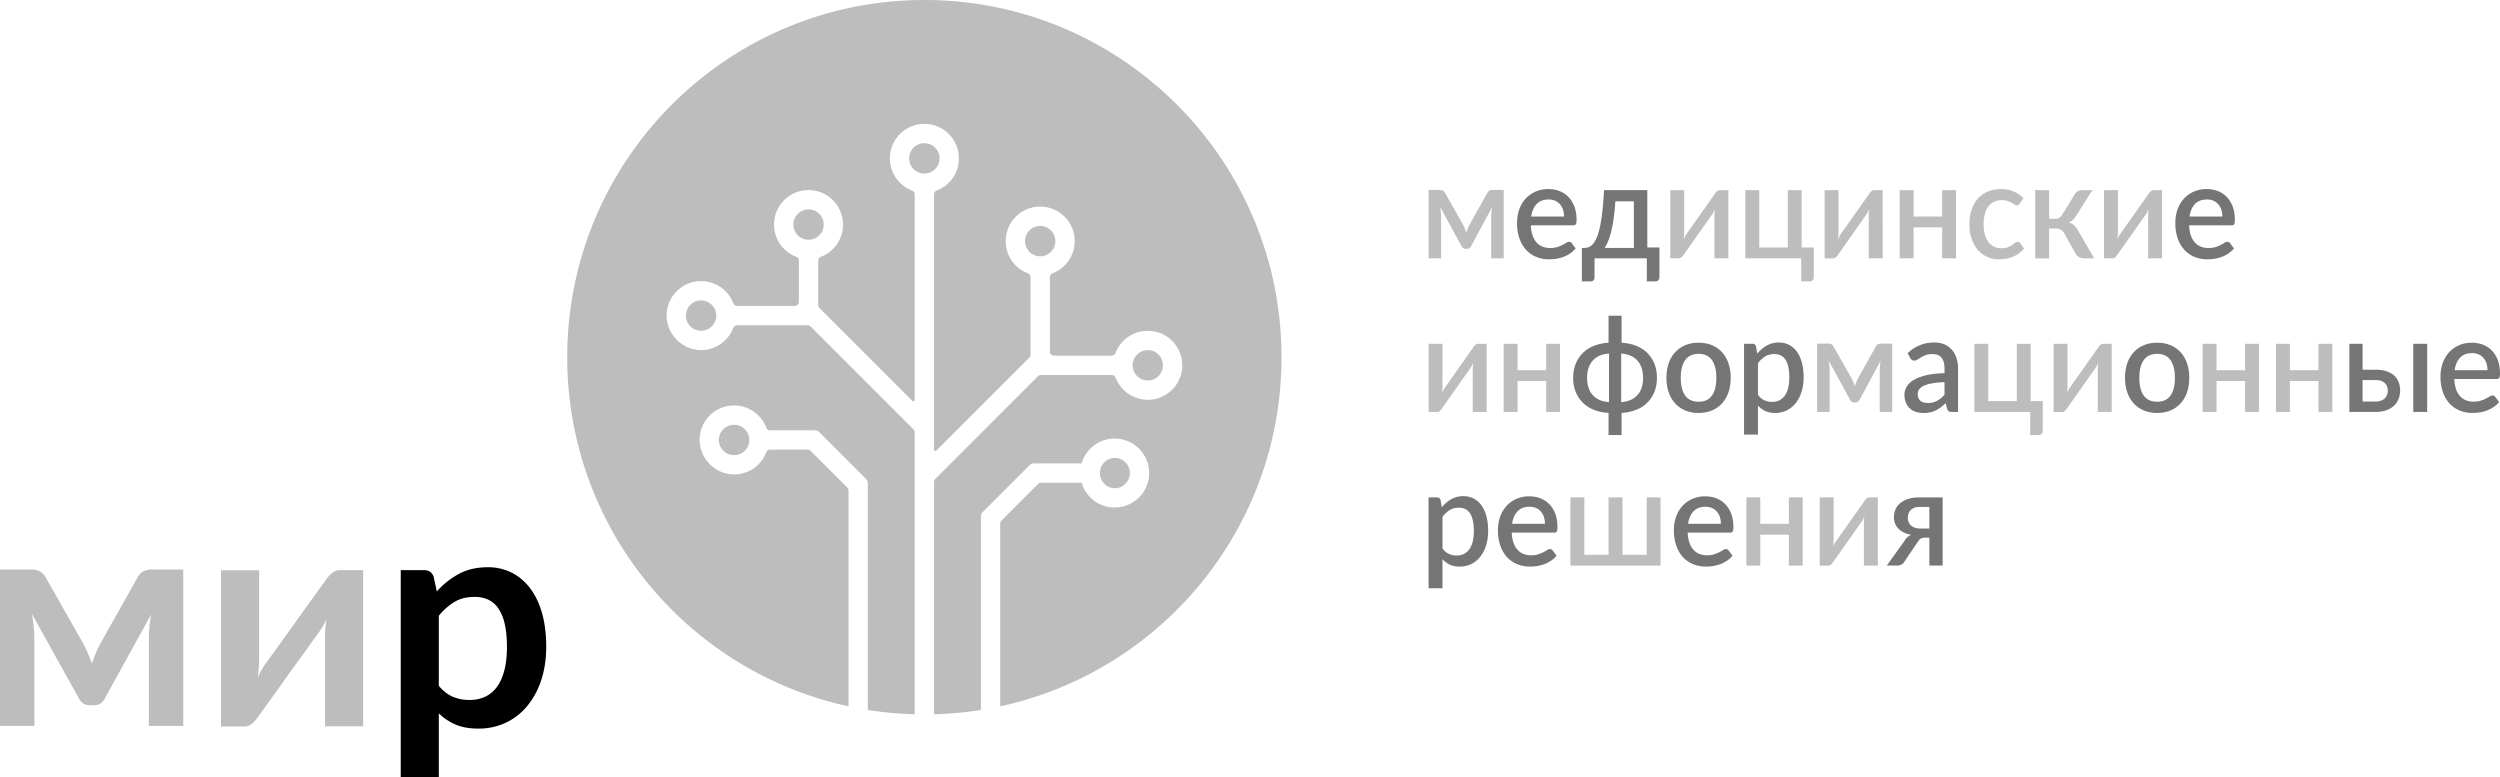 <svg width="119" height="37" xmlns="http://www.w3.org/2000/svg"><path d="M8.722 34.556v-7.45H7.226a.953.953 0 0 0-.374.077c-.122.05-.227.158-.315.322l-1.761 3.13a4.12 4.12 0 0 0-.216.457 13.84 13.84 0 0 0-.188.493 9.515 9.515 0 0 0-.19-.49 5.36 5.36 0 0 0-.22-.46l-1.776-3.13a.653.653 0 0 0-.312-.319.956.956 0 0 0-.378-.08H0v7.45h1.636V30.41a7.06 7.06 0 0 0-.117-1.188l2.245 4.036a.539.539 0 0 0 .513.311h.19a.54.54 0 0 0 .515-.311l2.215-4.015a4.49 4.49 0 0 0-.085.594 7.212 7.212 0 0 0-.025.573v4.145h1.635zm8.563.016v-7.434h-1.1a.577.577 0 0 0-.382.142 1.353 1.353 0 0 0-.272.3 416.617 416.617 0 0 0-1.988 2.764 273.11 273.11 0 0 1-.814 1.127 3.77 3.77 0 0 0-.462.783c.02-.135.035-.27.047-.402a3.99 3.99 0 0 0 .02-.366v-4.34H10.52v7.434h1.108a.554.554 0 0 0 .378-.145c.11-.097.199-.196.267-.298.538-.748 1.02-1.42 1.445-2.014l.536-.743a238.955 238.955 0 0 0 .814-1.13 4.02 4.02 0 0 1 .147-.199 3.52 3.52 0 0 0 .323-.587c-.02.136-.036.269-.048.402a4 4 0 0 0-.018.366v4.34h1.812zM96.08 9.75a.35.35 0 0 0 .059-.063l.176-.248a1.456 1.456 0 0 0-.464-.324A1.488 1.488 0 0 0 95.248 9c-.244 0-.46.042-.647.126a1.32 1.32 0 0 0-.47.348 1.533 1.533 0 0 0-.289.53 2.175 2.175 0 0 0-.098.666q0 .398.11.708c.072.207.172.382.298.525.126.143.275.252.444.327.17.076.352.114.547.114.113 0 .225-.01.336-.028a1.445 1.445 0 0 0 .614-.25c.092-.065.176-.146.252-.241l-.187-.251a.141.141 0 0 0-.124-.064.185.185 0 0 0-.122.048 2.268 2.268 0 0 1-.137.104.957.957 0 0 1-.2.106q-.12.047-.312.047a.73.73 0 0 1-.615-.299 1.078 1.078 0 0 1-.168-.36 1.84 1.84 0 0 1-.058-.486c0-.176.018-.334.054-.475a1.02 1.02 0 0 1 .163-.36.739.739 0 0 1 .272-.227.845.845 0 0 1 .377-.08.865.865 0 0 1 .467.123c.052.03.098.059.136.084a.195.195 0 0 0 .109.038.126.126 0 0 0 .08-.022zm-24.504 2.546V9.042h-.54c-.044 0-.09.01-.135.03a.247.247 0 0 0-.114.125l-.842 1.508a1.805 1.805 0 0 0-.08.178 6.458 6.458 0 0 0-.07.191l-.07-.19a1.585 1.585 0 0 0-.079-.179l-.853-1.508a.276.276 0 0 0-.116-.124.311.311 0 0 0-.134-.031H68v3.254h.598v-1.963c0-.07-.004-.149-.013-.237a4.33 4.33 0 0 0-.033-.244l1.02 1.868c.02.038.047.068.08.09a.185.185 0 0 0 .108.034h.071a.195.195 0 0 0 .112-.033.253.253 0 0 0 .08-.091l1.001-1.858a3.648 3.648 0 0 0-.043.47v1.964h.595zm10.694 0V9.05h-.4a.205.205 0 0 0-.14.054.483.483 0 0 0-.098.118l-1.366 1.934a1.428 1.428 0 0 0-.126.242 2.916 2.916 0 0 0 .028-.315V9.05h-.663v3.248h.4a.2.2 0 0 0 .139-.056.52.52 0 0 0 .099-.116l1.366-1.937a.754.754 0 0 0 .063-.107c.02-.039.04-.082.06-.129a2.387 2.387 0 0 0-.025.309v2.033h.663zm7.346 0V9.05h-.401a.205.205 0 0 0-.139.054.476.476 0 0 0-.098.118l-1.366 1.934a1.436 1.436 0 0 0-.126.242 2.916 2.916 0 0 0 .027-.315V9.05h-.662v3.248h.4a.2.2 0 0 0 .139-.056.52.52 0 0 0 .099-.116l1.366-1.937a.773.773 0 0 0 .063-.107c.02-.039.04-.082.06-.129a2.453 2.453 0 0 0-.025.309v2.033h.663zm3.49-3.245v3.245h-.66v-1.473h-1.36v1.473h-.662V9.05h.662v1.257h1.36V9.05h.66zm9.808 3.245V9.05h-.4a.206.206 0 0 0-.139.054.483.483 0 0 0-.099.118l-1.365 1.934a1.407 1.407 0 0 0-.127.242 2.826 2.826 0 0 0 .028-.315V9.05h-.663v3.248h.401a.201.201 0 0 0 .139-.056.528.528 0 0 0 .098-.116l1.366-1.937a.754.754 0 0 0 .063-.107c.02-.039.04-.082.06-.129a2.207 2.207 0 0 0-.024.309v2.033h.662zm-16.578-.516v1.41a.212.212 0 0 1-.052.15.178.178 0 0 1-.136.056h-.41v-1.1h-2.66V9.05h.663v2.73H85.1V9.05h.66v2.73h.576zm12.432-2.545a.378.378 0 0 1 .312-.184h.518l-.774 1.218a.95.95 0 0 1-.154.2.549.549 0 0 1-.198.118c.101.03.185.075.252.136.067.06.127.138.18.233l.78 1.34h-.456a.514.514 0 0 1-.273-.06.49.49 0 0 1-.165-.179l-.533-.948a.425.425 0 0 0-.17-.178.491.491 0 0 0-.237-.057h-.312v1.425h-.662V9.05h.662v1.365h.269a.416.416 0 0 0 .215-.052.42.42 0 0 0 .148-.155l.598-.974zm-8.699 7.12v3.254h-.595v-1.963a3.607 3.607 0 0 1 .043-.47l-1.002 1.857a.247.247 0 0 1-.08.09.193.193 0 0 1-.11.034h-.072a.186.186 0 0 1-.11-.034.256.256 0 0 1-.078-.09l-1.02-1.868c.012.075.023.156.032.244a2.1 2.1 0 0 1 .014.237v1.963h-.598v-3.255h.543c.045 0 .09.01.134.032a.274.274 0 0 1 .116.124l.853 1.508c.029.055.055.115.079.178l.07.191c.022-.063.046-.127.07-.19.025-.064.051-.124.08-.18l.842-1.507a.245.245 0 0 1 .114-.125c.045-.02.09-.03.136-.03h.54zm-19.304.009v3.245h-.663v-2.033a2.212 2.212 0 0 1 .025-.309c-.02.047-.04.09-.06.13a.761.761 0 0 1-.063.106l-1.366 1.937a.529.529 0 0 1-.098.116.201.201 0 0 1-.139.056H68v-3.248h.663v2.033a2.896 2.896 0 0 1-.028.315c.041-.098.083-.178.127-.242l1.365-1.934a.484.484 0 0 1 .099-.118.204.204 0 0 1 .138-.054h.401zm3.49 3.245v-3.245h-.66v1.257h-1.36v-1.257h-.662v3.245h.663v-1.473h1.36v1.473h.659zm26.261-3.245v3.245h-.663v-2.033a1.96 1.96 0 0 1 .025-.309c-.02.047-.04.09-.06.13a.763.763 0 0 1-.063.106l-1.366 1.937a.52.52 0 0 1-.099.116.2.2 0 0 1-.138.056h-.401v-3.248h.663v2.033a2.916 2.916 0 0 1-.028.315c.04-.098.083-.178.126-.242l1.366-1.934a.474.474 0 0 1 .099-.118.203.203 0 0 1 .138-.054h.401zm7.01 3.245v-3.245h-.66v1.257h-1.36v-1.257h-.662v3.245h.663v-1.473h1.36v1.473h.659zm3.493-3.245v3.245h-.66v-1.473h-1.36v1.473h-.662v-3.245H109v1.257h1.359v-1.257h.66zm-13.783 4.138v-1.409h-.576v-2.729H96v2.73h-1.36v-2.73h-.662v3.244h2.66v1.101h.41c.056 0 .1-.018.136-.056a.212.212 0 0 0 .052-.15zm-18.194 6.42v-3.245h-.66v2.73H77.23v-2.73h-.663v2.73h-1.153v-2.73h-.663v3.245h4.291zm6.767-3.245v3.245h-.66v-1.473h-1.36v1.473h-.662v-3.245h.663v1.256h1.359v-1.256h.66zm3.576 3.245v-3.245h-.401a.204.204 0 0 0-.139.054.476.476 0 0 0-.098.118l-1.366 1.934a1.467 1.467 0 0 0-.127.241 2.965 2.965 0 0 0 .028-.314v-2.033h-.663v3.248h.401a.203.203 0 0 0 .14-.056.545.545 0 0 0 .098-.116l1.365-1.937a.815.815 0 0 0 .063-.107c.02-.04.04-.082.06-.129a2.213 2.213 0 0 0-.024.309v2.033h.663z" fill="#BDBDBD" fill-rule="evenodd"/><path d="M44.72 7.589a.716.716 0 0 0-.175-.524.716.716 0 0 0-.546-.248.72.72 0 0 0-.544 1.195.718.718 0 0 0 .495.247.72.72 0 0 0 .77-.67m8.288 15.65a.714.714 0 0 0 .524-.176.717.717 0 0 0 .246-.495.717.717 0 0 0-.67-.77.722.722 0 0 0-.1 1.44M61 17.003C61 7.613 53.389 0 44 0S27 7.612 27 17.003c0 8.152 5.735 14.962 13.39 16.618V23.346a.196.196 0 0 0-.058-.139l-1.747-1.748a.196.196 0 0 0-.14-.057h-1.788a.195.195 0 0 0-.183.127 1.637 1.637 0 0 1-1.53 1.054h-.016a1.644 1.644 0 0 1-1.18-.528 1.642 1.642 0 0 1-.444-1.212 1.635 1.635 0 0 1 1.752-1.538 1.631 1.631 0 0 1 1.418 1.051c.03.077.101.127.183.127h2.115c.087 0 .17.034.232.096l2.21 2.21a.327.327 0 0 1 .095.231v10.773c.73.117 1.474.187 2.231.207V20.577a.197.197 0 0 0-.057-.139l-4.897-4.898a.198.198 0 0 0-.14-.058h-3.359a.195.195 0 0 0-.183.128 1.644 1.644 0 0 1-1.53 1.054h-.014a1.646 1.646 0 0 1-1.182-.529 1.643 1.643 0 0 1-.444-1.212c.027-.443.226-.848.562-1.139.33-.287.753-.43 1.19-.399a1.63 1.63 0 0 1 1.418 1.052c.03.077.101.126.183.126h2.743a.197.197 0 0 0 .197-.197v-1.961a.197.197 0 0 0-.129-.184 1.633 1.633 0 0 1-1.048-1.646c.03-.437.229-.836.56-1.124.33-.287.754-.429 1.19-.398.438.03.837.23 1.125.56.287.33.429.754.399 1.191a1.63 1.63 0 0 1-1.052 1.419.195.195 0 0 0-.126.183v2.113a.2.2 0 0 0 .057.14l4.426 4.425a.064.064 0 0 0 .071.014c.01-.004.04-.02.04-.06V9.252a.196.196 0 0 0-.128-.183 1.633 1.633 0 0 1-1.049-1.645c.03-.438.23-.837.56-1.125.33-.287.755-.429 1.191-.399.438.031.837.23 1.124.56.288.332.43.755.399 1.192a1.632 1.632 0 0 1-1.05 1.419.195.195 0 0 0-.127.183v12.147c0 .04.03.057.04.06.01.004.043.015.071-.014l4.425-4.425a.197.197 0 0 0 .058-.14v-3.69a.197.197 0 0 0-.129-.184 1.633 1.633 0 0 1-1.049-1.646c.031-.437.23-.836.56-1.124a1.63 1.63 0 0 1 1.192-.399c.437.031.836.23 1.124.561.287.33.43.754.398 1.191a1.631 1.631 0 0 1-1.05 1.418.195.195 0 0 0-.127.183v3.54c0 .108.088.197.197.197h2.748c.082 0 .154-.05.183-.128a1.637 1.637 0 0 1 1.646-1.05c.438.03.837.23 1.124.56.288.331.43.754.4 1.191a1.63 1.63 0 0 1-.561 1.125c-.328.285-.755.43-1.191.399a1.649 1.649 0 0 1-1.416-1.05.198.198 0 0 0-.184-.128h-3.367a.194.194 0 0 0-.14.058l-4.895 4.896a.197.197 0 0 0-.057.139V34c.757-.02 1.502-.09 2.231-.207v-9.197c0-.087.035-.17.096-.232l2.21-2.21a.327.327 0 0 1 .232-.096h2.254c.088-.302.26-.57.498-.779.33-.287.755-.43 1.191-.399.437.031.837.23 1.124.56.288.332.43.755.399 1.192a1.64 1.64 0 0 1-3.21.346h-1.93a.196.196 0 0 0-.14.057l-1.747 1.748a.197.197 0 0 0-.058.14v8.698C55.265 31.965 61 25.155 61 17.003m-26.008 3.219a.72.72 0 0 0-.595 1.194.716.716 0 0 0 .495.247.717.717 0 0 0 .77-.67.715.715 0 0 0-.175-.524.716.716 0 0 0-.495-.247m19.591-2.113a.709.709 0 0 0 .524-.175.717.717 0 0 0 .246-.495.717.717 0 0 0-.721-.772.722.722 0 0 0-.049 1.442M39.206 10.74a.716.716 0 0 0-.175-.524.716.716 0 0 0-.546-.248.722.722 0 1 0 .721.772m10.781 1.283a.717.717 0 0 0 .247-.495.715.715 0 0 0-.176-.524.717.717 0 0 0-.545-.248.72.72 0 0 0-.72.671.718.718 0 0 0 .176.524.716.716 0 0 0 .494.247.713.713 0 0 0 .524-.175m-16.07 2.526a.716.716 0 0 1 .175.524.717.717 0 0 1-.246.495.718.718 0 0 1-1.018-.072.716.716 0 0 1-.176-.524.717.717 0 0 1 .77-.67.719.719 0 0 1 .495.247" fill="#BDBDBD"/><path d="M74.45 10.307c0-.114-.017-.22-.049-.32a.761.761 0 0 0-.14-.257.644.644 0 0 0-.23-.172.762.762 0 0 0-.316-.062c-.24 0-.43.071-.567.213-.137.142-.225.342-.262.598h1.563zm-1.582.42c.008.185.036.344.083.479.047.135.11.247.19.336a.74.74 0 0 0 .283.198c.11.044.233.066.369.066.129 0 .24-.016.335-.046.095-.031.177-.065.247-.102.07-.037.13-.071.179-.102a.26.26 0 0 1 .136-.046.14.14 0 0 1 .123.064l.188.25a1.213 1.213 0 0 1-.265.242 1.51 1.51 0 0 1-.315.161 1.74 1.74 0 0 1-.342.09 2.243 2.243 0 0 1-.342.026 1.6 1.6 0 0 1-.606-.113 1.343 1.343 0 0 1-.484-.332 1.547 1.547 0 0 1-.32-.544 2.223 2.223 0 0 1-.116-.747c0-.226.034-.435.103-.63a1.5 1.5 0 0 1 .296-.51c.129-.144.285-.258.469-.341.184-.084.392-.126.624-.126.193 0 .372.032.537.097.164.065.306.16.425.284.12.126.212.28.279.46.067.182.1.388.1.619 0 .106-.011.177-.034.213-.023.036-.064.054-.123.054h-2.02zm4.904 1.075v-2.22h-.882a9.806 9.806 0 0 1-.078.799 6.792 6.792 0 0 1-.117.624 3.41 3.41 0 0 1-.147.468 2.02 2.02 0 0 1-.167.33h1.391zm1.218-.022v1.41a.207.207 0 0 1-.054.15.184.184 0 0 1-.137.056h-.41v-1.1H75.9v.906a.22.22 0 0 1-.045.134c-.03.04-.076.06-.137.06h-.42v-1.594h.096a.702.702 0 0 0 .213-.033.484.484 0 0 0 .2-.135c.064-.068.125-.164.182-.288.058-.124.11-.288.156-.492.046-.203.087-.452.122-.747s.062-.647.083-1.056h2.062v2.729h.577z" fill="#757575"/><path d="M20.887 32.645c.205.246.429.42.671.522.243.1.505.152.789.152.274 0 .52-.051.74-.152.22-.101.408-.256.562-.464.154-.207.273-.47.356-.786.083-.317.125-.69.125-1.12 0-.435-.036-.803-.107-1.105a2.127 2.127 0 0 0-.304-.735 1.207 1.207 0 0 0-.48-.414 1.52 1.52 0 0 0-.643-.13c-.376 0-.696.079-.96.236a2.899 2.899 0 0 0-.749.663v3.333zm-.095-4.493a3.91 3.91 0 0 1 1.049-.833c.39-.212.85-.319 1.379-.319a2.5 2.5 0 0 1 1.126.254c.34.169.633.414.88.736.247.321.438.717.573 1.188.134.471.201 1.01.201 1.62 0 .555-.076 1.07-.227 1.543a3.768 3.768 0 0 1-.65 1.232c-.28.348-.62.62-1.02.815a3.003 3.003 0 0 1-1.338.293c-.42 0-.78-.064-1.078-.191a2.648 2.648 0 0 1-.8-.533V37h-1.812v-9.862h1.108c.234 0 .389.109.462.326l.147.688z"/><path d="M105.784 10.307c0-.114-.016-.22-.048-.32a.755.755 0 0 0-.14-.257.644.644 0 0 0-.23-.172.76.76 0 0 0-.316-.062c-.24 0-.43.071-.567.213-.137.142-.225.342-.262.598h1.563zm-1.581.42c.008.185.035.344.083.479.047.135.11.247.19.336a.727.727 0 0 0 .283.198c.11.044.233.066.369.066.129 0 .24-.016.335-.046.095-.031.177-.065.247-.102.07-.037.13-.071.179-.102a.26.26 0 0 1 .136-.046.14.14 0 0 1 .123.064l.188.25a1.213 1.213 0 0 1-.265.242 1.51 1.51 0 0 1-.315.161 1.713 1.713 0 0 1-.342.09c-.117.017-.23.026-.342.026a1.6 1.6 0 0 1-.606-.113 1.343 1.343 0 0 1-.484-.332 1.547 1.547 0 0 1-.32-.544 2.223 2.223 0 0 1-.116-.747c0-.226.034-.435.103-.63a1.5 1.5 0 0 1 .296-.51c.129-.144.285-.258.469-.341.184-.084.392-.126.624-.126.193 0 .372.032.537.097.164.065.306.16.425.284.119.126.212.28.279.46.067.182.1.388.1.619 0 .106-.011.177-.034.213-.023.036-.064.054-.123.054h-2.02zm-27.035 8.414c.335-.023.592-.135.773-.334.18-.199.269-.473.269-.82 0-.348-.09-.623-.27-.823-.18-.2-.437-.312-.772-.336v2.313zm-.58-2.313c-.334.024-.592.136-.772.336-.18.2-.27.475-.27.823 0 .347.09.621.27.82.18.2.438.31.773.334v-2.313zm.599-.512c.255.013.485.06.693.143.208.083.384.197.53.34.146.145.26.317.34.516.08.2.12.422.12.668 0 .246-.04.469-.12.668a1.506 1.506 0 0 1-.87.857 2.125 2.125 0 0 1-.693.145v1.056h-.62v-1.056a2.121 2.121 0 0 1-.694-.145 1.506 1.506 0 0 1-.87-.857c-.08-.2-.12-.422-.12-.668 0-.244.04-.465.121-.665a1.51 1.51 0 0 1 .87-.857 2.13 2.13 0 0 1 .693-.145v-1.288h.62v1.288zm3.668 2.806c.284 0 .495-.098.634-.294.139-.197.208-.477.208-.842s-.07-.646-.208-.844c-.139-.198-.35-.298-.634-.298-.288 0-.501.1-.641.298-.14.198-.21.48-.21.844 0 .365.07.645.21.842.14.196.353.294.641.294m0-2.809c.232 0 .443.04.63.118.189.078.349.19.482.334.132.144.234.32.306.525.072.205.108.437.108.693 0 .257-.036.488-.108.694a1.505 1.505 0 0 1-.306.526 1.344 1.344 0 0 1-.481.336 1.624 1.624 0 0 1-.63.117 1.64 1.64 0 0 1-.634-.117 1.36 1.36 0 0 1-.483-.336 1.497 1.497 0 0 1-.308-.526 2.095 2.095 0 0 1-.108-.694c0-.256.036-.488.108-.693a1.48 1.48 0 0 1 .308-.525c.134-.145.295-.256.483-.334.188-.079.4-.118.633-.118m2.824 2.481c.092.123.193.21.303.26.11.05.232.074.365.074a.712.712 0 0 0 .606-.292c.145-.195.217-.486.217-.872 0-.2-.016-.37-.049-.51a1.006 1.006 0 0 0-.141-.346.56.56 0 0 0-.226-.194.722.722 0 0 0-.299-.06.816.816 0 0 0-.436.113 1.25 1.25 0 0 0-.34.323v1.504zm-.034-1.96c.13-.158.28-.287.448-.384a1.14 1.14 0 0 1 .585-.146c.176 0 .336.036.48.11.144.073.267.18.37.32.103.139.182.312.239.52.057.206.085.443.085.71 0 .24-.032.463-.094.67a1.659 1.659 0 0 1-.27.537 1.213 1.213 0 0 1-.99.485 1.08 1.08 0 0 1-.47-.092 1.222 1.222 0 0 1-.35-.254v1.377h-.662v-4.323h.4c.091 0 .148.043.173.13l.056.34zm8.915 1.356a4.03 4.03 0 0 0-.598.059c-.163.03-.294.07-.395.117a.52.52 0 0 0-.217.17.38.38 0 0 0-.067.217c0 .076.012.141.036.195a.35.35 0 0 0 .098.134c.043.035.092.06.149.076a.925.925 0 0 0 .632-.076 1.4 1.4 0 0 0 .361-.291v-.601zm-1.758-1.375a1.77 1.77 0 0 1 1.27-.512c.181 0 .342.03.483.09a.99.99 0 0 1 .355.257c.095.11.168.241.218.393.05.151.076.32.076.504v2.061h-.296a.28.28 0 0 1-.145-.03c-.033-.02-.06-.06-.083-.122l-.065-.264c-.08.074-.16.14-.237.199a1.464 1.464 0 0 1-.242.147c-.084.04-.173.071-.268.091-.096.02-.202.03-.316.03-.128 0-.247-.018-.357-.054a.778.778 0 0 1-.284-.164.772.772 0 0 1-.19-.272.96.96 0 0 1-.07-.381c0-.125.033-.247.097-.366a.9.9 0 0 1 .321-.32c.149-.094.345-.172.589-.234.244-.061.544-.096.901-.105v-.216c0-.233-.048-.407-.144-.522-.097-.114-.239-.171-.426-.171a.9.9 0 0 0-.32.049 1.426 1.426 0 0 0-.226.106c-.063.038-.12.074-.169.107a.28.28 0 0 1-.157.05.186.186 0 0 1-.116-.037.293.293 0 0 1-.078-.091l-.12-.223zm11.881 2.307c.284 0 .495-.098.634-.294.138-.197.208-.477.208-.842s-.07-.646-.208-.844c-.139-.198-.35-.298-.634-.298-.287 0-.501.1-.641.298-.14.198-.21.48-.21.844 0 .365.07.645.21.842.14.196.354.294.641.294m0-2.809c.233 0 .443.04.63.118.189.078.349.19.481.334.133.144.236.32.307.525.072.205.108.437.108.693 0 .257-.036.488-.108.694a1.506 1.506 0 0 1-.307.526 1.338 1.338 0 0 1-.48.336 1.62 1.62 0 0 1-.63.117 1.64 1.64 0 0 1-.634-.117 1.357 1.357 0 0 1-.483-.336 1.497 1.497 0 0 1-.308-.526 2.095 2.095 0 0 1-.108-.694c0-.256.036-.488.108-.693a1.48 1.48 0 0 1 .308-.525c.134-.145.295-.256.483-.334.188-.079.4-.118.633-.118m12.188 3.295h.663v-3.244h-.663v3.244zm-1.793-.496a.744.744 0 0 0 .254-.04.516.516 0 0 0 .182-.108.422.422 0 0 0 .108-.163.6.6 0 0 0 .003-.403.416.416 0 0 0-.102-.159.484.484 0 0 0-.18-.108.816.816 0 0 0-.272-.04h-.613v1.021h.62zm-.01-1.514c.218 0 .402.027.552.081.15.054.271.127.364.218a.81.81 0 0 1 .2.317 1.142 1.142 0 0 1-.015.785.9.9 0 0 1-.227.323 1.03 1.03 0 0 1-.367.212 1.52 1.52 0 0 1-.497.074h-1.249v-3.244h.629v1.234h.61zm5.337.022c0-.114-.016-.22-.048-.32a.755.755 0 0 0-.14-.257.644.644 0 0 0-.23-.172.76.76 0 0 0-.316-.062c-.24 0-.43.071-.567.213-.138.142-.225.342-.262.598h1.563zm-1.582.42c.009.185.037.344.083.479a.993.993 0 0 0 .19.335c.08.09.174.156.284.2.11.043.233.065.368.065.13 0 .242-.016.336-.047.095-.03.177-.064.247-.101.07-.037.13-.071.179-.102a.26.26 0 0 1 .135-.046.14.14 0 0 1 .123.063l.189.252a1.213 1.213 0 0 1-.266.241c-.098.066-.203.12-.314.161a1.74 1.74 0 0 1-.342.09 2.38 2.38 0 0 1-.342.026c-.218 0-.42-.037-.606-.113a1.346 1.346 0 0 1-.484-.332 1.547 1.547 0 0 1-.32-.544 2.224 2.224 0 0 1-.116-.747c0-.226.034-.435.103-.63.069-.196.168-.365.296-.51.129-.144.285-.258.469-.341.184-.084.392-.126.624-.126.193 0 .372.032.536.097.165.065.306.16.426.284.119.126.212.28.279.46.066.182.1.388.1.619 0 .106-.011.177-.034.213-.023.036-.064.054-.123.054h-2.02zm-48.16 8.067a.8.8 0 0 0 .303.26.87.87 0 0 0 .366.074.71.71 0 0 0 .605-.292c.145-.195.218-.486.218-.872 0-.2-.016-.37-.05-.51a1.006 1.006 0 0 0-.141-.346.553.553 0 0 0-.225-.194.722.722 0 0 0-.3-.06.815.815 0 0 0-.435.113 1.249 1.249 0 0 0-.341.322v1.505zm-.034-1.96c.131-.158.28-.287.448-.384a1.14 1.14 0 0 1 .585-.146 1.025 1.025 0 0 1 .85.43c.103.139.183.312.24.52.056.206.084.443.084.71 0 .24-.031.463-.094.67a1.647 1.647 0 0 1-.27.537 1.213 1.213 0 0 1-.99.485 1.08 1.08 0 0 1-.47-.092 1.212 1.212 0 0 1-.35-.254V28H68v-4.323h.4c.091 0 .149.043.173.13l.056.34zm4.911.786c0-.114-.016-.22-.048-.32a.755.755 0 0 0-.14-.257.647.647 0 0 0-.23-.172.762.762 0 0 0-.316-.062c-.24 0-.43.071-.567.213-.138.142-.225.342-.262.598h1.563zm-1.581.42c.007.185.035.344.083.479a.96.96 0 0 0 .19.335c.078.09.173.156.283.2.11.043.233.065.368.065.13 0 .242-.016.336-.047.095-.03.177-.064.247-.101.07-.037.13-.071.178-.102a.265.265 0 0 1 .136-.046.14.14 0 0 1 .124.063l.188.252a1.221 1.221 0 0 1-.265.241c-.1.066-.204.12-.315.161a1.758 1.758 0 0 1-.342.09 2.243 2.243 0 0 1-.342.026 1.6 1.6 0 0 1-.606-.113 1.343 1.343 0 0 1-.484-.332 1.547 1.547 0 0 1-.32-.544 2.215 2.215 0 0 1-.116-.748c0-.225.034-.434.103-.63a1.5 1.5 0 0 1 .296-.508c.128-.145.285-.259.468-.342a1.49 1.49 0 0 1 .625-.126c.193 0 .372.032.537.097.164.065.306.16.425.284.119.126.212.28.279.46.066.182.1.388.1.619 0 .106-.011.177-.034.213-.023.036-.064.054-.123.054h-2.02zm9.956-.42c0-.114-.016-.22-.048-.32a.755.755 0 0 0-.14-.257.647.647 0 0 0-.23-.172.762.762 0 0 0-.316-.062c-.24 0-.43.071-.567.213-.138.142-.225.342-.262.598h1.563zm-1.581.42c.007.185.035.344.083.479a.96.96 0 0 0 .19.335c.078.09.173.156.283.2.11.043.233.065.368.065.13 0 .242-.016.336-.047.095-.03.177-.064.247-.101.07-.037.13-.071.178-.102a.265.265 0 0 1 .136-.046.14.14 0 0 1 .124.063l.188.252a1.221 1.221 0 0 1-.265.241c-.1.066-.204.12-.315.161a1.758 1.758 0 0 1-.342.09 2.243 2.243 0 0 1-.342.026 1.6 1.6 0 0 1-.606-.113 1.343 1.343 0 0 1-.484-.332 1.547 1.547 0 0 1-.32-.544 2.215 2.215 0 0 1-.116-.748c0-.225.034-.434.103-.63a1.5 1.5 0 0 1 .296-.508c.128-.145.285-.259.468-.342a1.49 1.49 0 0 1 .625-.126c.193 0 .372.032.537.097.164.065.306.16.425.284.119.126.212.28.279.46.066.182.1.388.1.619 0 .106-.011.177-.034.213-.023.036-.064.054-.123.054h-2.02zm11.504-.193v-1.031h-.465a.665.665 0 0 0-.268.047.455.455 0 0 0-.265.29.62.62 0 0 0-.029.18c0 .16.056.285.165.376.11.092.259.137.446.137h.416zm.632-1.483v3.244h-.632v-1.329h-.182a.573.573 0 0 0-.148.016.334.334 0 0 0-.1.044.346.346 0 0 0-.074.07.993.993 0 0 0-.063.093l-.589.868a.488.488 0 0 1-.153.18.477.477 0 0 1-.263.058h-.456l.848-1.18a.603.603 0 0 1 .326-.286 1.206 1.206 0 0 1-.388-.121.892.892 0 0 1-.26-.2.735.735 0 0 1-.143-.25.852.852 0 0 1-.044-.269c0-.116.022-.23.066-.343a.8.8 0 0 1 .211-.301 1.09 1.09 0 0 1 .375-.213c.153-.054.337-.081.553-.081h1.116z" fill="#757575"/></svg>